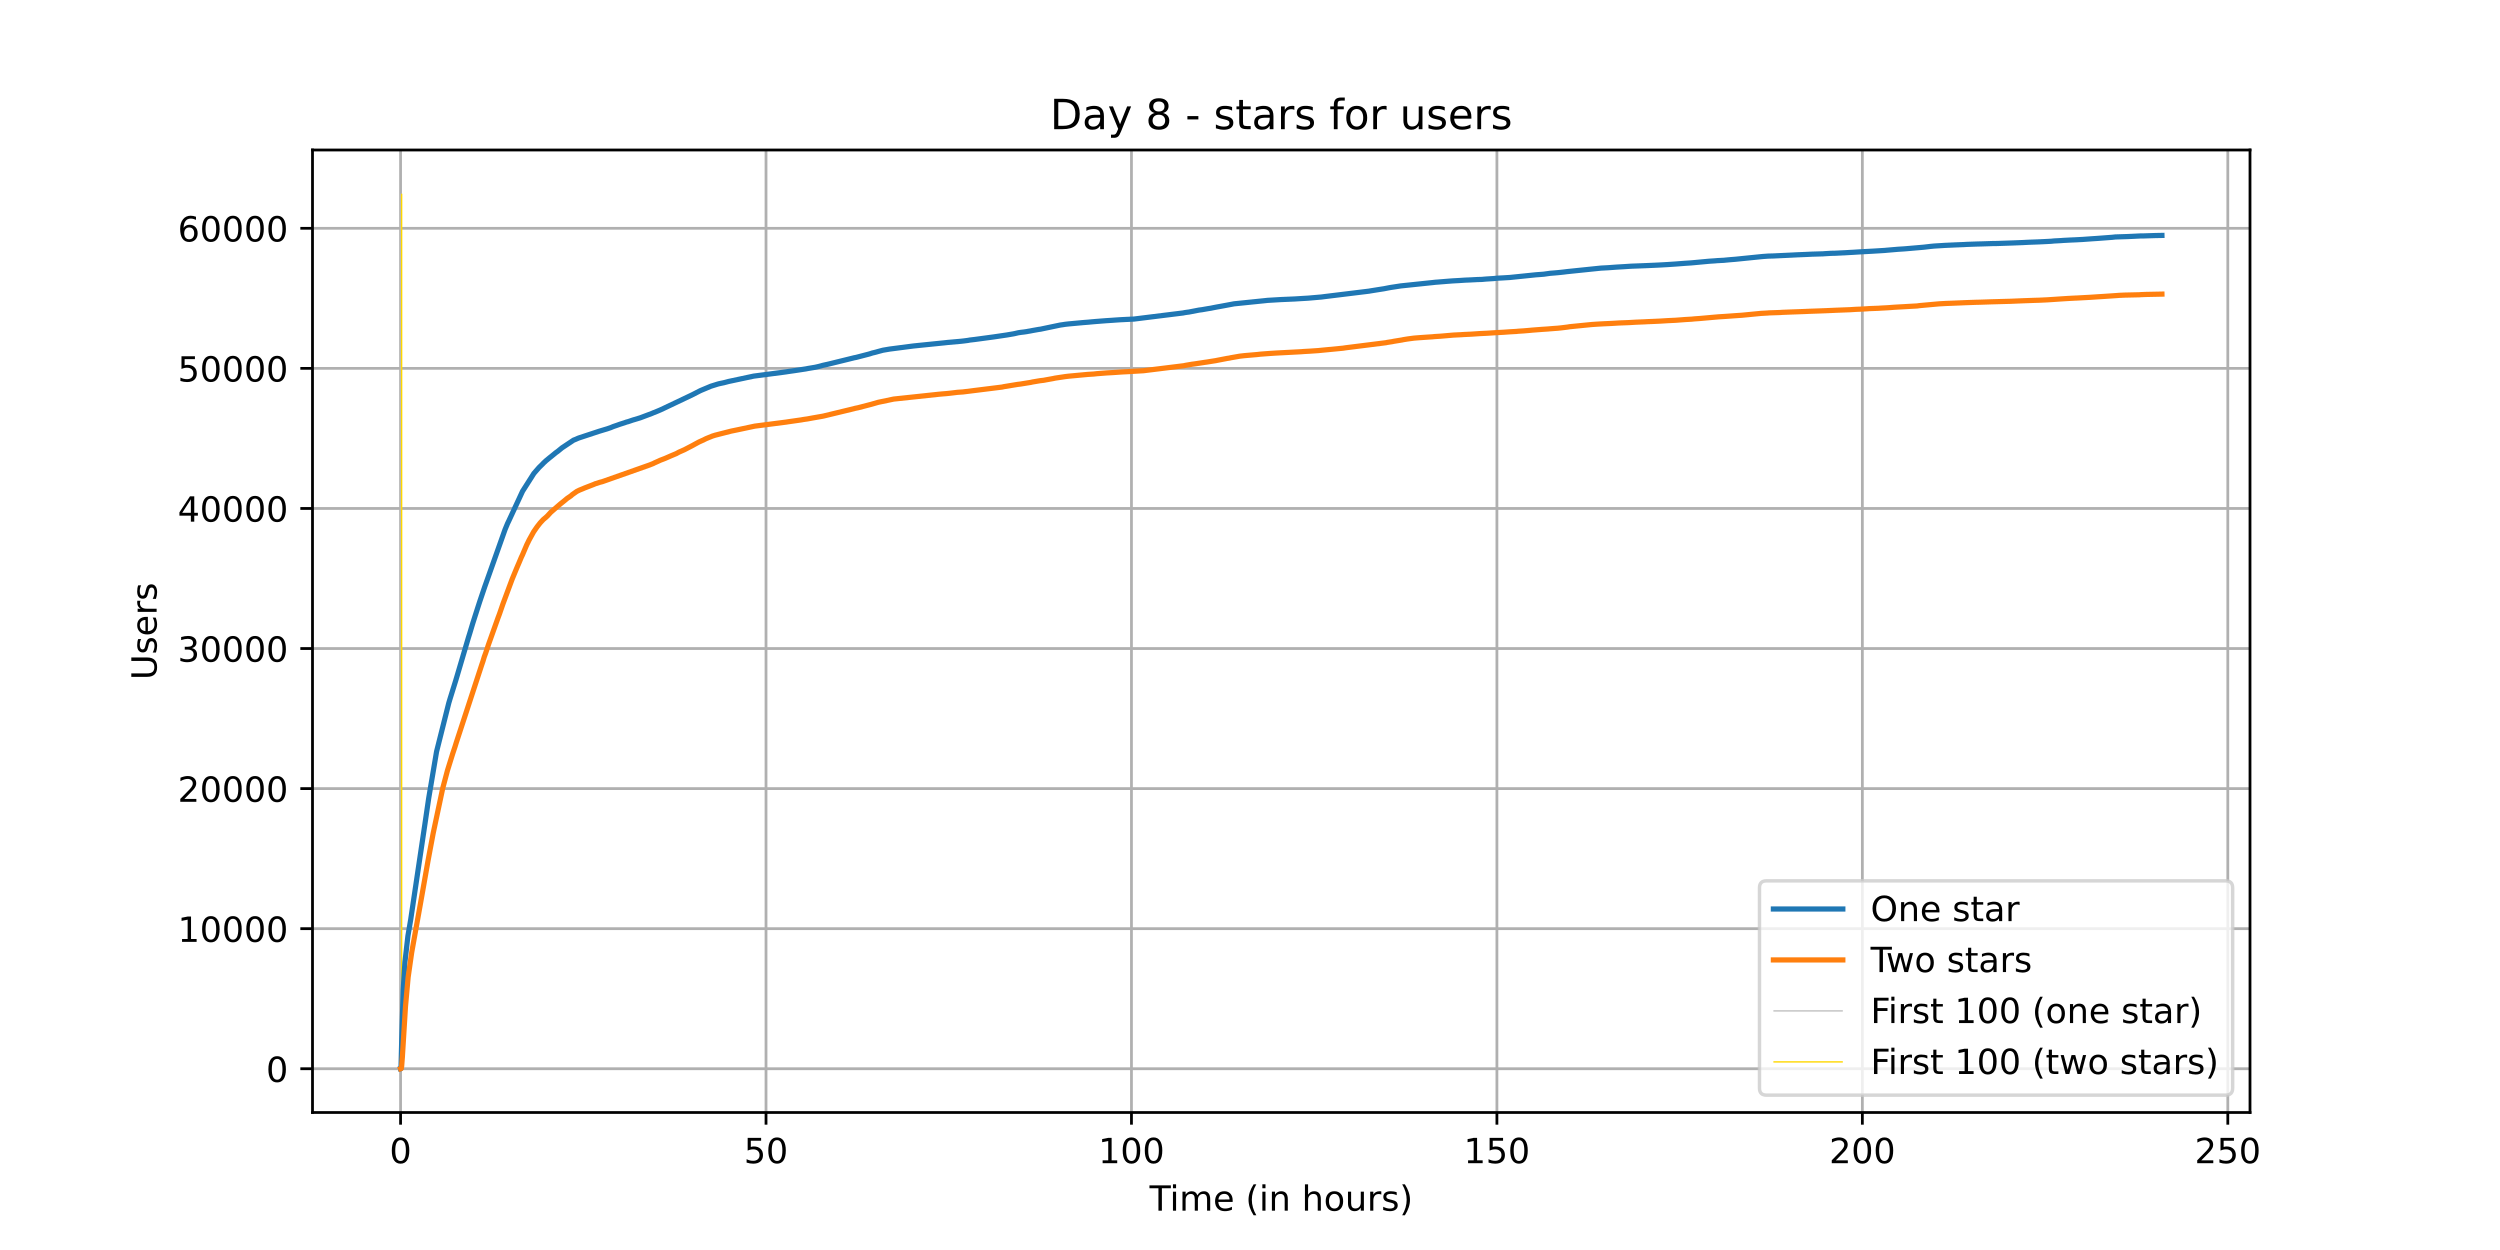 <?xml version="1.0" encoding="utf-8" standalone="no"?>
<!DOCTYPE svg PUBLIC "-//W3C//DTD SVG 1.1//EN"
  "http://www.w3.org/Graphics/SVG/1.1/DTD/svg11.dtd">
<!-- Created with matplotlib (https://matplotlib.org/) -->
<svg height="360pt" version="1.1" viewBox="0 0 720 360" width="720pt" xmlns="http://www.w3.org/2000/svg" xmlns:xlink="http://www.w3.org/1999/xlink">
 <defs>
  <style type="text/css">*{stroke-linecap:butt;stroke-linejoin:round;}</style>
 </defs>
 <g id="figure_1">
  <g id="patch_1">
   <path d="M 0 360 
L 720 360 
L 720 0 
L 0 0 
z
" style="fill:#ffffff;"/>
  </g>
  <g id="axes_1">
   <g id="patch_2">
    <path d="M 90 320.4 
L 648 320.4 
L 648 43.2 
L 90 43.2 
z
" style="fill:#ffffff;"/>
   </g>
   <g id="matplotlib.axis_1">
    <g id="xtick_1">
     <g id="line2d_1">
      <path clip-path="url(#p37bd692a0b)" d="M 115.364 320.4 
L 115.364 43.2 
" style="fill:none;stroke:#b0b0b0;stroke-linecap:square;stroke-width:0.8;"/>
     </g>
     <g id="line2d_2">
      <defs>
       <path d="M 0 0 
L 0 3.5 
" id="m5c55e5936c" style="stroke:#000000;stroke-width:0.8;"/>
      </defs>
      <g>
       <use style="stroke:#000000;stroke-width:0.8;" x="115.364" xlink:href="#m5c55e5936c" y="320.4"/>
      </g>
     </g>
     <g id="text_1">
      <!-- 0 -->
      <g transform="translate(112.182 334.998)scale(0.1 -0.1)">
       <defs>
        <path d="M 31.781 66.406 
Q 24.172 66.406 20.328 58.906 
Q 16.5 51.422 16.5 36.375 
Q 16.5 21.391 20.328 13.891 
Q 24.172 6.391 31.781 6.391 
Q 39.453 6.391 43.281 13.891 
Q 47.125 21.391 47.125 36.375 
Q 47.125 51.422 43.281 58.906 
Q 39.453 66.406 31.781 66.406 
z
M 31.781 74.219 
Q 44.047 74.219 50.516 64.516 
Q 56.984 54.828 56.984 36.375 
Q 56.984 17.969 50.516 8.266 
Q 44.047 -1.422 31.781 -1.422 
Q 19.531 -1.422 13.062 8.266 
Q 6.594 17.969 6.594 36.375 
Q 6.594 54.828 13.062 64.516 
Q 19.531 74.219 31.781 74.219 
z
" id="DejaVuSans-48"/>
       </defs>
       <use xlink:href="#DejaVuSans-48"/>
      </g>
     </g>
    </g>
    <g id="xtick_2">
     <g id="line2d_3">
      <path clip-path="url(#p37bd692a0b)" d="M 220.613 320.4 
L 220.613 43.2 
" style="fill:none;stroke:#b0b0b0;stroke-linecap:square;stroke-width:0.8;"/>
     </g>
     <g id="line2d_4">
      <g>
       <use style="stroke:#000000;stroke-width:0.8;" x="220.613" xlink:href="#m5c55e5936c" y="320.4"/>
      </g>
     </g>
     <g id="text_2">
      <!-- 50 -->
      <g transform="translate(214.25 334.998)scale(0.1 -0.1)">
       <defs>
        <path d="M 10.797 72.906 
L 49.516 72.906 
L 49.516 64.594 
L 19.828 64.594 
L 19.828 46.734 
Q 21.969 47.469 24.109 47.828 
Q 26.266 48.188 28.422 48.188 
Q 40.625 48.188 47.75 41.5 
Q 54.891 34.812 54.891 23.391 
Q 54.891 11.625 47.562 5.094 
Q 40.234 -1.422 26.906 -1.422 
Q 22.312 -1.422 17.547 -0.641 
Q 12.797 0.141 7.719 1.703 
L 7.719 11.625 
Q 12.109 9.234 16.797 8.062 
Q 21.484 6.891 26.703 6.891 
Q 35.156 6.891 40.078 11.328 
Q 45.016 15.766 45.016 23.391 
Q 45.016 31 40.078 35.438 
Q 35.156 39.891 26.703 39.891 
Q 22.75 39.891 18.812 39.016 
Q 14.891 38.141 10.797 36.281 
z
" id="DejaVuSans-53"/>
       </defs>
       <use xlink:href="#DejaVuSans-53"/>
       <use x="63.623" xlink:href="#DejaVuSans-48"/>
      </g>
     </g>
    </g>
    <g id="xtick_3">
     <g id="line2d_5">
      <path clip-path="url(#p37bd692a0b)" d="M 325.861 320.4 
L 325.861 43.2 
" style="fill:none;stroke:#b0b0b0;stroke-linecap:square;stroke-width:0.8;"/>
     </g>
     <g id="line2d_6">
      <g>
       <use style="stroke:#000000;stroke-width:0.8;" x="325.861" xlink:href="#m5c55e5936c" y="320.4"/>
      </g>
     </g>
     <g id="text_3">
      <!-- 100 -->
      <g transform="translate(316.318 334.998)scale(0.1 -0.1)">
       <defs>
        <path d="M 12.406 8.297 
L 28.516 8.297 
L 28.516 63.922 
L 10.984 60.406 
L 10.984 69.391 
L 28.422 72.906 
L 38.281 72.906 
L 38.281 8.297 
L 54.391 8.297 
L 54.391 0 
L 12.406 0 
z
" id="DejaVuSans-49"/>
       </defs>
       <use xlink:href="#DejaVuSans-49"/>
       <use x="63.623" xlink:href="#DejaVuSans-48"/>
       <use x="127.246" xlink:href="#DejaVuSans-48"/>
      </g>
     </g>
    </g>
    <g id="xtick_4">
     <g id="line2d_7">
      <path clip-path="url(#p37bd692a0b)" d="M 431.11 320.4 
L 431.11 43.2 
" style="fill:none;stroke:#b0b0b0;stroke-linecap:square;stroke-width:0.8;"/>
     </g>
     <g id="line2d_8">
      <g>
       <use style="stroke:#000000;stroke-width:0.8;" x="431.11" xlink:href="#m5c55e5936c" y="320.4"/>
      </g>
     </g>
     <g id="text_4">
      <!-- 150 -->
      <g transform="translate(421.567 334.998)scale(0.1 -0.1)">
       <use xlink:href="#DejaVuSans-49"/>
       <use x="63.623" xlink:href="#DejaVuSans-53"/>
       <use x="127.246" xlink:href="#DejaVuSans-48"/>
      </g>
     </g>
    </g>
    <g id="xtick_5">
     <g id="line2d_9">
      <path clip-path="url(#p37bd692a0b)" d="M 536.359 320.4 
L 536.359 43.2 
" style="fill:none;stroke:#b0b0b0;stroke-linecap:square;stroke-width:0.8;"/>
     </g>
     <g id="line2d_10">
      <g>
       <use style="stroke:#000000;stroke-width:0.8;" x="536.359" xlink:href="#m5c55e5936c" y="320.4"/>
      </g>
     </g>
     <g id="text_5">
      <!-- 200 -->
      <g transform="translate(526.815 334.998)scale(0.1 -0.1)">
       <defs>
        <path d="M 19.188 8.297 
L 53.609 8.297 
L 53.609 0 
L 7.328 0 
L 7.328 8.297 
Q 12.938 14.109 22.625 23.891 
Q 32.328 33.688 34.812 36.531 
Q 39.547 41.844 41.422 45.531 
Q 43.312 49.219 43.312 52.781 
Q 43.312 58.594 39.234 62.25 
Q 35.156 65.922 28.609 65.922 
Q 23.969 65.922 18.812 64.312 
Q 13.672 62.703 7.812 59.422 
L 7.812 69.391 
Q 13.766 71.781 18.938 73 
Q 24.125 74.219 28.422 74.219 
Q 39.75 74.219 46.484 68.547 
Q 53.219 62.891 53.219 53.422 
Q 53.219 48.922 51.531 44.891 
Q 49.859 40.875 45.406 35.406 
Q 44.188 33.984 37.641 27.219 
Q 31.109 20.453 19.188 8.297 
z
" id="DejaVuSans-50"/>
       </defs>
       <use xlink:href="#DejaVuSans-50"/>
       <use x="63.623" xlink:href="#DejaVuSans-48"/>
       <use x="127.246" xlink:href="#DejaVuSans-48"/>
      </g>
     </g>
    </g>
    <g id="xtick_6">
     <g id="line2d_11">
      <path clip-path="url(#p37bd692a0b)" d="M 641.608 320.4 
L 641.608 43.2 
" style="fill:none;stroke:#b0b0b0;stroke-linecap:square;stroke-width:0.8;"/>
     </g>
     <g id="line2d_12">
      <g>
       <use style="stroke:#000000;stroke-width:0.8;" x="641.608" xlink:href="#m5c55e5936c" y="320.4"/>
      </g>
     </g>
     <g id="text_6">
      <!-- 250 -->
      <g transform="translate(632.064 334.998)scale(0.1 -0.1)">
       <use xlink:href="#DejaVuSans-50"/>
       <use x="63.623" xlink:href="#DejaVuSans-53"/>
       <use x="127.246" xlink:href="#DejaVuSans-48"/>
      </g>
     </g>
    </g>
    <g id="text_7">
     <!-- Time (in hours) -->
     <g transform="translate(331.072 348.677)scale(0.1 -0.1)">
      <defs>
       <path d="M -0.297 72.906 
L 61.375 72.906 
L 61.375 64.594 
L 35.5 64.594 
L 35.5 0 
L 25.594 0 
L 25.594 64.594 
L -0.297 64.594 
z
" id="DejaVuSans-84"/>
       <path d="M 9.422 54.688 
L 18.406 54.688 
L 18.406 0 
L 9.422 0 
z
M 9.422 75.984 
L 18.406 75.984 
L 18.406 64.594 
L 9.422 64.594 
z
" id="DejaVuSans-105"/>
       <path d="M 52 44.188 
Q 55.375 50.25 60.062 53.125 
Q 64.75 56 71.094 56 
Q 79.641 56 84.281 50.016 
Q 88.922 44.047 88.922 33.016 
L 88.922 0 
L 79.891 0 
L 79.891 32.719 
Q 79.891 40.578 77.094 44.375 
Q 74.312 48.188 68.609 48.188 
Q 61.625 48.188 57.562 43.547 
Q 53.516 38.922 53.516 30.906 
L 53.516 0 
L 44.484 0 
L 44.484 32.719 
Q 44.484 40.625 41.703 44.406 
Q 38.922 48.188 33.109 48.188 
Q 26.219 48.188 22.156 43.531 
Q 18.109 38.875 18.109 30.906 
L 18.109 0 
L 9.078 0 
L 9.078 54.688 
L 18.109 54.688 
L 18.109 46.188 
Q 21.188 51.219 25.484 53.609 
Q 29.781 56 35.688 56 
Q 41.656 56 45.828 52.969 
Q 50 49.953 52 44.188 
z
" id="DejaVuSans-109"/>
       <path d="M 56.203 29.594 
L 56.203 25.203 
L 14.891 25.203 
Q 15.484 15.922 20.484 11.062 
Q 25.484 6.203 34.422 6.203 
Q 39.594 6.203 44.453 7.469 
Q 49.312 8.734 54.109 11.281 
L 54.109 2.781 
Q 49.266 0.734 44.188 -0.344 
Q 39.109 -1.422 33.891 -1.422 
Q 20.797 -1.422 13.156 6.188 
Q 5.516 13.812 5.516 26.812 
Q 5.516 40.234 12.766 48.109 
Q 20.016 56 32.328 56 
Q 43.359 56 49.781 48.891 
Q 56.203 41.797 56.203 29.594 
z
M 47.219 32.234 
Q 47.125 39.594 43.094 43.984 
Q 39.062 48.391 32.422 48.391 
Q 24.906 48.391 20.391 44.141 
Q 15.875 39.891 15.188 32.172 
z
" id="DejaVuSans-101"/>
       <path id="DejaVuSans-32"/>
       <path d="M 31 75.875 
Q 24.469 64.656 21.281 53.656 
Q 18.109 42.672 18.109 31.391 
Q 18.109 20.125 21.312 9.062 
Q 24.516 -2 31 -13.188 
L 23.188 -13.188 
Q 15.875 -1.703 12.234 9.375 
Q 8.594 20.453 8.594 31.391 
Q 8.594 42.281 12.203 53.312 
Q 15.828 64.359 23.188 75.875 
z
" id="DejaVuSans-40"/>
       <path d="M 54.891 33.016 
L 54.891 0 
L 45.906 0 
L 45.906 32.719 
Q 45.906 40.484 42.875 44.328 
Q 39.844 48.188 33.797 48.188 
Q 26.516 48.188 22.312 43.547 
Q 18.109 38.922 18.109 30.906 
L 18.109 0 
L 9.078 0 
L 9.078 54.688 
L 18.109 54.688 
L 18.109 46.188 
Q 21.344 51.125 25.703 53.562 
Q 30.078 56 35.797 56 
Q 45.219 56 50.047 50.172 
Q 54.891 44.344 54.891 33.016 
z
" id="DejaVuSans-110"/>
       <path d="M 54.891 33.016 
L 54.891 0 
L 45.906 0 
L 45.906 32.719 
Q 45.906 40.484 42.875 44.328 
Q 39.844 48.188 33.797 48.188 
Q 26.516 48.188 22.312 43.547 
Q 18.109 38.922 18.109 30.906 
L 18.109 0 
L 9.078 0 
L 9.078 75.984 
L 18.109 75.984 
L 18.109 46.188 
Q 21.344 51.125 25.703 53.562 
Q 30.078 56 35.797 56 
Q 45.219 56 50.047 50.172 
Q 54.891 44.344 54.891 33.016 
z
" id="DejaVuSans-104"/>
       <path d="M 30.609 48.391 
Q 23.391 48.391 19.188 42.75 
Q 14.984 37.109 14.984 27.297 
Q 14.984 17.484 19.156 11.844 
Q 23.344 6.203 30.609 6.203 
Q 37.797 6.203 41.984 11.859 
Q 46.188 17.531 46.188 27.297 
Q 46.188 37.016 41.984 42.703 
Q 37.797 48.391 30.609 48.391 
z
M 30.609 56 
Q 42.328 56 49.016 48.375 
Q 55.719 40.766 55.719 27.297 
Q 55.719 13.875 49.016 6.219 
Q 42.328 -1.422 30.609 -1.422 
Q 18.844 -1.422 12.172 6.219 
Q 5.516 13.875 5.516 27.297 
Q 5.516 40.766 12.172 48.375 
Q 18.844 56 30.609 56 
z
" id="DejaVuSans-111"/>
       <path d="M 8.5 21.578 
L 8.5 54.688 
L 17.484 54.688 
L 17.484 21.922 
Q 17.484 14.156 20.5 10.266 
Q 23.531 6.391 29.594 6.391 
Q 36.859 6.391 41.078 11.031 
Q 45.312 15.672 45.312 23.688 
L 45.312 54.688 
L 54.297 54.688 
L 54.297 0 
L 45.312 0 
L 45.312 8.406 
Q 42.047 3.422 37.719 1 
Q 33.406 -1.422 27.688 -1.422 
Q 18.266 -1.422 13.375 4.438 
Q 8.5 10.297 8.5 21.578 
z
M 31.109 56 
z
" id="DejaVuSans-117"/>
       <path d="M 41.109 46.297 
Q 39.594 47.172 37.812 47.578 
Q 36.031 48 33.891 48 
Q 26.266 48 22.188 43.047 
Q 18.109 38.094 18.109 28.812 
L 18.109 0 
L 9.078 0 
L 9.078 54.688 
L 18.109 54.688 
L 18.109 46.188 
Q 20.953 51.172 25.484 53.578 
Q 30.031 56 36.531 56 
Q 37.453 56 38.578 55.875 
Q 39.703 55.766 41.062 55.516 
z
" id="DejaVuSans-114"/>
       <path d="M 44.281 53.078 
L 44.281 44.578 
Q 40.484 46.531 36.375 47.5 
Q 32.281 48.484 27.875 48.484 
Q 21.188 48.484 17.844 46.438 
Q 14.5 44.391 14.5 40.281 
Q 14.5 37.156 16.891 35.375 
Q 19.281 33.594 26.516 31.984 
L 29.594 31.297 
Q 39.156 29.25 43.188 25.516 
Q 47.219 21.781 47.219 15.094 
Q 47.219 7.469 41.188 3.016 
Q 35.156 -1.422 24.609 -1.422 
Q 20.219 -1.422 15.453 -0.562 
Q 10.688 0.297 5.422 2 
L 5.422 11.281 
Q 10.406 8.688 15.234 7.391 
Q 20.062 6.109 24.812 6.109 
Q 31.156 6.109 34.562 8.281 
Q 37.984 10.453 37.984 14.406 
Q 37.984 18.062 35.516 20.016 
Q 33.062 21.969 24.703 23.781 
L 21.578 24.516 
Q 13.234 26.266 9.516 29.906 
Q 5.812 33.547 5.812 39.891 
Q 5.812 47.609 11.281 51.797 
Q 16.75 56 26.812 56 
Q 31.781 56 36.172 55.266 
Q 40.578 54.547 44.281 53.078 
z
" id="DejaVuSans-115"/>
       <path d="M 8.016 75.875 
L 15.828 75.875 
Q 23.141 64.359 26.781 53.312 
Q 30.422 42.281 30.422 31.391 
Q 30.422 20.453 26.781 9.375 
Q 23.141 -1.703 15.828 -13.188 
L 8.016 -13.188 
Q 14.5 -2 17.703 9.062 
Q 20.906 20.125 20.906 31.391 
Q 20.906 42.672 17.703 53.656 
Q 14.5 64.656 8.016 75.875 
z
" id="DejaVuSans-41"/>
      </defs>
      <use xlink:href="#DejaVuSans-84"/>
      <use x="57.959" xlink:href="#DejaVuSans-105"/>
      <use x="85.742" xlink:href="#DejaVuSans-109"/>
      <use x="183.154" xlink:href="#DejaVuSans-101"/>
      <use x="244.678" xlink:href="#DejaVuSans-32"/>
      <use x="276.465" xlink:href="#DejaVuSans-40"/>
      <use x="315.479" xlink:href="#DejaVuSans-105"/>
      <use x="343.262" xlink:href="#DejaVuSans-110"/>
      <use x="406.641" xlink:href="#DejaVuSans-32"/>
      <use x="438.428" xlink:href="#DejaVuSans-104"/>
      <use x="501.807" xlink:href="#DejaVuSans-111"/>
      <use x="562.988" xlink:href="#DejaVuSans-117"/>
      <use x="626.367" xlink:href="#DejaVuSans-114"/>
      <use x="667.48" xlink:href="#DejaVuSans-115"/>
      <use x="719.58" xlink:href="#DejaVuSans-41"/>
     </g>
    </g>
   </g>
   <g id="matplotlib.axis_2">
    <g id="ytick_1">
     <g id="line2d_13">
      <path clip-path="url(#p37bd692a0b)" d="M 90 307.8 
L 648 307.8 
" style="fill:none;stroke:#b0b0b0;stroke-linecap:square;stroke-width:0.8;"/>
     </g>
     <g id="line2d_14">
      <defs>
       <path d="M 0 0 
L -3.5 0 
" id="mfe589ea1ff" style="stroke:#000000;stroke-width:0.8;"/>
      </defs>
      <g>
       <use style="stroke:#000000;stroke-width:0.8;" x="90" xlink:href="#mfe589ea1ff" y="307.8"/>
      </g>
     </g>
     <g id="text_8">
      <!-- 0 -->
      <g transform="translate(76.638 311.599)scale(0.1 -0.1)">
       <use xlink:href="#DejaVuSans-48"/>
      </g>
     </g>
    </g>
    <g id="ytick_2">
     <g id="line2d_15">
      <path clip-path="url(#p37bd692a0b)" d="M 90 267.458 
L 648 267.458 
" style="fill:none;stroke:#b0b0b0;stroke-linecap:square;stroke-width:0.8;"/>
     </g>
     <g id="line2d_16">
      <g>
       <use style="stroke:#000000;stroke-width:0.8;" x="90" xlink:href="#mfe589ea1ff" y="267.458"/>
      </g>
     </g>
     <g id="text_9">
      <!-- 10000 -->
      <g transform="translate(51.188 271.258)scale(0.1 -0.1)">
       <use xlink:href="#DejaVuSans-49"/>
       <use x="63.623" xlink:href="#DejaVuSans-48"/>
       <use x="127.246" xlink:href="#DejaVuSans-48"/>
       <use x="190.869" xlink:href="#DejaVuSans-48"/>
       <use x="254.492" xlink:href="#DejaVuSans-48"/>
      </g>
     </g>
    </g>
    <g id="ytick_3">
     <g id="line2d_17">
      <path clip-path="url(#p37bd692a0b)" d="M 90 227.117 
L 648 227.117 
" style="fill:none;stroke:#b0b0b0;stroke-linecap:square;stroke-width:0.8;"/>
     </g>
     <g id="line2d_18">
      <g>
       <use style="stroke:#000000;stroke-width:0.8;" x="90" xlink:href="#mfe589ea1ff" y="227.117"/>
      </g>
     </g>
     <g id="text_10">
      <!-- 20000 -->
      <g transform="translate(51.188 230.916)scale(0.1 -0.1)">
       <use xlink:href="#DejaVuSans-50"/>
       <use x="63.623" xlink:href="#DejaVuSans-48"/>
       <use x="127.246" xlink:href="#DejaVuSans-48"/>
       <use x="190.869" xlink:href="#DejaVuSans-48"/>
       <use x="254.492" xlink:href="#DejaVuSans-48"/>
      </g>
     </g>
    </g>
    <g id="ytick_4">
     <g id="line2d_19">
      <path clip-path="url(#p37bd692a0b)" d="M 90 186.775 
L 648 186.775 
" style="fill:none;stroke:#b0b0b0;stroke-linecap:square;stroke-width:0.8;"/>
     </g>
     <g id="line2d_20">
      <g>
       <use style="stroke:#000000;stroke-width:0.8;" x="90" xlink:href="#mfe589ea1ff" y="186.775"/>
      </g>
     </g>
     <g id="text_11">
      <!-- 30000 -->
      <g transform="translate(51.188 190.575)scale(0.1 -0.1)">
       <defs>
        <path d="M 40.578 39.312 
Q 47.656 37.797 51.625 33 
Q 55.609 28.219 55.609 21.188 
Q 55.609 10.406 48.188 4.484 
Q 40.766 -1.422 27.094 -1.422 
Q 22.516 -1.422 17.656 -0.516 
Q 12.797 0.391 7.625 2.203 
L 7.625 11.719 
Q 11.719 9.328 16.594 8.109 
Q 21.484 6.891 26.812 6.891 
Q 36.078 6.891 40.938 10.547 
Q 45.797 14.203 45.797 21.188 
Q 45.797 27.641 41.281 31.266 
Q 36.766 34.906 28.719 34.906 
L 20.219 34.906 
L 20.219 43.016 
L 29.109 43.016 
Q 36.375 43.016 40.234 45.922 
Q 44.094 48.828 44.094 54.297 
Q 44.094 59.906 40.109 62.906 
Q 36.141 65.922 28.719 65.922 
Q 24.656 65.922 20.016 65.031 
Q 15.375 64.156 9.812 62.312 
L 9.812 71.094 
Q 15.438 72.656 20.344 73.438 
Q 25.25 74.219 29.594 74.219 
Q 40.828 74.219 47.359 69.109 
Q 53.906 64.016 53.906 55.328 
Q 53.906 49.266 50.438 45.094 
Q 46.969 40.922 40.578 39.312 
z
" id="DejaVuSans-51"/>
       </defs>
       <use xlink:href="#DejaVuSans-51"/>
       <use x="63.623" xlink:href="#DejaVuSans-48"/>
       <use x="127.246" xlink:href="#DejaVuSans-48"/>
       <use x="190.869" xlink:href="#DejaVuSans-48"/>
       <use x="254.492" xlink:href="#DejaVuSans-48"/>
      </g>
     </g>
    </g>
    <g id="ytick_5">
     <g id="line2d_21">
      <path clip-path="url(#p37bd692a0b)" d="M 90 146.434 
L 648 146.434 
" style="fill:none;stroke:#b0b0b0;stroke-linecap:square;stroke-width:0.8;"/>
     </g>
     <g id="line2d_22">
      <g>
       <use style="stroke:#000000;stroke-width:0.8;" x="90" xlink:href="#mfe589ea1ff" y="146.434"/>
      </g>
     </g>
     <g id="text_12">
      <!-- 40000 -->
      <g transform="translate(51.188 150.233)scale(0.1 -0.1)">
       <defs>
        <path d="M 37.797 64.312 
L 12.891 25.391 
L 37.797 25.391 
z
M 35.203 72.906 
L 47.609 72.906 
L 47.609 25.391 
L 58.016 25.391 
L 58.016 17.188 
L 47.609 17.188 
L 47.609 0 
L 37.797 0 
L 37.797 17.188 
L 4.891 17.188 
L 4.891 26.703 
z
" id="DejaVuSans-52"/>
       </defs>
       <use xlink:href="#DejaVuSans-52"/>
       <use x="63.623" xlink:href="#DejaVuSans-48"/>
       <use x="127.246" xlink:href="#DejaVuSans-48"/>
       <use x="190.869" xlink:href="#DejaVuSans-48"/>
       <use x="254.492" xlink:href="#DejaVuSans-48"/>
      </g>
     </g>
    </g>
    <g id="ytick_6">
     <g id="line2d_23">
      <path clip-path="url(#p37bd692a0b)" d="M 90 106.092 
L 648 106.092 
" style="fill:none;stroke:#b0b0b0;stroke-linecap:square;stroke-width:0.8;"/>
     </g>
     <g id="line2d_24">
      <g>
       <use style="stroke:#000000;stroke-width:0.8;" x="90" xlink:href="#mfe589ea1ff" y="106.092"/>
      </g>
     </g>
     <g id="text_13">
      <!-- 50000 -->
      <g transform="translate(51.188 109.891)scale(0.1 -0.1)">
       <use xlink:href="#DejaVuSans-53"/>
       <use x="63.623" xlink:href="#DejaVuSans-48"/>
       <use x="127.246" xlink:href="#DejaVuSans-48"/>
       <use x="190.869" xlink:href="#DejaVuSans-48"/>
       <use x="254.492" xlink:href="#DejaVuSans-48"/>
      </g>
     </g>
    </g>
    <g id="ytick_7">
     <g id="line2d_25">
      <path clip-path="url(#p37bd692a0b)" d="M 90 65.751 
L 648 65.751 
" style="fill:none;stroke:#b0b0b0;stroke-linecap:square;stroke-width:0.8;"/>
     </g>
     <g id="line2d_26">
      <g>
       <use style="stroke:#000000;stroke-width:0.8;" x="90" xlink:href="#mfe589ea1ff" y="65.751"/>
      </g>
     </g>
     <g id="text_14">
      <!-- 60000 -->
      <g transform="translate(51.188 69.55)scale(0.1 -0.1)">
       <defs>
        <path d="M 33.016 40.375 
Q 26.375 40.375 22.484 35.828 
Q 18.609 31.297 18.609 23.391 
Q 18.609 15.531 22.484 10.953 
Q 26.375 6.391 33.016 6.391 
Q 39.656 6.391 43.531 10.953 
Q 47.406 15.531 47.406 23.391 
Q 47.406 31.297 43.531 35.828 
Q 39.656 40.375 33.016 40.375 
z
M 52.594 71.297 
L 52.594 62.312 
Q 48.875 64.062 45.094 64.984 
Q 41.312 65.922 37.594 65.922 
Q 27.828 65.922 22.672 59.328 
Q 17.531 52.734 16.797 39.406 
Q 19.672 43.656 24.016 45.922 
Q 28.375 48.188 33.594 48.188 
Q 44.578 48.188 50.953 41.516 
Q 57.328 34.859 57.328 23.391 
Q 57.328 12.156 50.688 5.359 
Q 44.047 -1.422 33.016 -1.422 
Q 20.359 -1.422 13.672 8.266 
Q 6.984 17.969 6.984 36.375 
Q 6.984 53.656 15.188 63.938 
Q 23.391 74.219 37.203 74.219 
Q 40.922 74.219 44.703 73.484 
Q 48.484 72.75 52.594 71.297 
z
" id="DejaVuSans-54"/>
       </defs>
       <use xlink:href="#DejaVuSans-54"/>
       <use x="63.623" xlink:href="#DejaVuSans-48"/>
       <use x="127.246" xlink:href="#DejaVuSans-48"/>
       <use x="190.869" xlink:href="#DejaVuSans-48"/>
       <use x="254.492" xlink:href="#DejaVuSans-48"/>
      </g>
     </g>
    </g>
    <g id="text_15">
     <!-- Users -->
     <g transform="translate(45.108 195.801)rotate(-90)scale(0.1 -0.1)">
      <defs>
       <path d="M 8.688 72.906 
L 18.609 72.906 
L 18.609 28.609 
Q 18.609 16.891 22.844 11.734 
Q 27.094 6.594 36.625 6.594 
Q 46.094 6.594 50.344 11.734 
Q 54.594 16.891 54.594 28.609 
L 54.594 72.906 
L 64.5 72.906 
L 64.5 27.391 
Q 64.5 13.141 57.438 5.859 
Q 50.391 -1.422 36.625 -1.422 
Q 22.797 -1.422 15.734 5.859 
Q 8.688 13.141 8.688 27.391 
z
" id="DejaVuSans-85"/>
      </defs>
      <use xlink:href="#DejaVuSans-85"/>
      <use x="73.193" xlink:href="#DejaVuSans-115"/>
      <use x="125.293" xlink:href="#DejaVuSans-101"/>
      <use x="186.816" xlink:href="#DejaVuSans-114"/>
      <use x="227.93" xlink:href="#DejaVuSans-115"/>
     </g>
    </g>
   </g>
   <g id="LineCollection_1">
    <path clip-path="url(#p37bd692a0b)" d="M 115.497 307.8 
L 115.497 55.8 
" style="fill:none;stroke:#c0c0c0;stroke-width:0.4;"/>
   </g>
   <g id="LineCollection_2">
    <path clip-path="url(#p37bd692a0b)" d="M 115.671 307.8 
L 115.671 55.8 
" style="fill:none;stroke:#ffd700;stroke-width:0.4;"/>
   </g>
   <g id="line2d_27">
    <path clip-path="url(#p37bd692a0b)" d="M 115.364 307.8 
L 115.427 307.792 
L 115.497 307.183 
L 115.705 299.07 
L 116.123 285.16 
L 116.609 277.185 
L 117.478 269.576 
L 118.278 264.864 
L 122.388 237.247 
L 123.469 229.864 
L 125.733 216.447 
L 129.245 202.488 
L 129.593 201.314 
L 131.228 196.058 
L 131.575 194.9 
L 134.914 183.592 
L 135.261 182.487 
L 136.165 179.478 
L 137.627 174.907 
L 138.217 173.091 
L 139.609 168.977 
L 145.451 152.513 
L 146.182 150.75 
L 146.53 150.032 
L 150.494 141.48 
L 153.763 136.34 
L 155.258 134.626 
L 156.198 133.71 
L 156.545 133.343 
L 157.241 132.689 
L 157.589 132.411 
L 158.319 131.802 
L 158.667 131.532 
L 159.85 130.567 
L 159.989 130.442 
L 160.65 129.97 
L 161.623 129.172 
L 161.867 128.974 
L 165.205 126.751 
L 165.622 126.598 
L 166.492 126.215 
L 166.944 126.053 
L 172.507 124.218 
L 174.105 123.734 
L 174.836 123.516 
L 175.844 123.173 
L 176.644 122.838 
L 177.582 122.519 
L 178.347 122.245 
L 178.695 122.128 
L 179.877 121.753 
L 180.433 121.551 
L 180.816 121.458 
L 181.303 121.297 
L 182.276 120.966 
L 182.693 120.845 
L 184.362 120.341 
L 187.774 119.058 
L 188.261 118.844 
L 188.574 118.739 
L 190.138 118.078 
L 191.181 117.594 
L 191.633 117.38 
L 199.458 113.66 
L 201.51 112.603 
L 201.788 112.47 
L 204.745 111.228 
L 206.067 110.816 
L 206.379 110.715 
L 206.935 110.55 
L 207.353 110.457 
L 208.466 110.223 
L 209.823 109.864 
L 210.344 109.755 
L 217.055 108.323 
L 225.209 107.258 
L 226.363 107.101 
L 227.023 106.996 
L 228.241 106.822 
L 229.006 106.713 
L 232.031 106.254 
L 232.761 106.112 
L 234.778 105.774 
L 235.756 105.552 
L 236.486 105.362 
L 236.939 105.229 
L 237.878 105.019 
L 238.226 104.947 
L 238.678 104.842 
L 245.634 103.131 
L 245.982 103.042 
L 246.539 102.937 
L 250.157 101.998 
L 250.47 101.913 
L 251.272 101.651 
L 251.724 101.55 
L 252.28 101.409 
L 252.906 101.231 
L 254.299 100.86 
L 256.212 100.533 
L 263.17 99.629 
L 263.483 99.601 
L 264.527 99.492 
L 271.968 98.734 
L 272.942 98.625 
L 276.766 98.286 
L 277.705 98.177 
L 278.748 98.04 
L 279.305 97.935 
L 279.757 97.883 
L 280.695 97.774 
L 286.128 97.04 
L 286.684 96.959 
L 289.952 96.475 
L 291.864 96.148 
L 292.351 96.047 
L 293.289 95.829 
L 294.02 95.72 
L 295.028 95.599 
L 295.758 95.49 
L 296.036 95.43 
L 296.662 95.329 
L 297.392 95.184 
L 299.166 94.869 
L 299.687 94.801 
L 300.174 94.696 
L 305.357 93.611 
L 306.087 93.51 
L 306.713 93.409 
L 307.652 93.3 
L 312.035 92.896 
L 313.426 92.788 
L 314.261 92.707 
L 315.512 92.598 
L 318.537 92.36 
L 320.24 92.251 
L 320.935 92.199 
L 322.534 92.09 
L 324.273 92.001 
L 326.568 91.892 
L 340.757 90.129 
L 341.174 90.04 
L 341.869 89.935 
L 342.391 89.871 
L 345.311 89.306 
L 346.146 89.197 
L 348.023 88.87 
L 348.683 88.77 
L 349.448 88.612 
L 349.97 88.511 
L 350.631 88.386 
L 351.256 88.277 
L 352.855 87.979 
L 355.428 87.499 
L 364.085 86.611 
L 365.093 86.502 
L 367.04 86.389 
L 368.817 86.28 
L 370.312 86.216 
L 372.815 86.107 
L 374.901 85.978 
L 376.743 85.869 
L 380.568 85.538 
L 381.402 85.429 
L 394.337 83.844 
L 394.581 83.795 
L 397.014 83.404 
L 398.545 83.166 
L 399.935 82.896 
L 400.631 82.771 
L 401.326 82.666 
L 402.716 82.452 
L 403.412 82.343 
L 412.556 81.383 
L 413.495 81.278 
L 413.878 81.254 
L 417.006 81 
L 418.466 80.891 
L 420.309 80.79 
L 421.944 80.681 
L 423.439 80.617 
L 425.524 80.508 
L 426.741 80.475 
L 427.958 80.366 
L 430.115 80.229 
L 431.227 80.12 
L 433.001 80.023 
L 434.809 79.915 
L 442.392 79.136 
L 443.888 79.027 
L 444.618 78.967 
L 445.348 78.862 
L 446.46 78.708 
L 447.782 78.603 
L 448.547 78.535 
L 449.625 78.426 
L 450.494 78.329 
L 451.364 78.22 
L 461.067 77.216 
L 463.084 77.107 
L 465.692 76.917 
L 467.605 76.808 
L 469.796 76.663 
L 472.716 76.554 
L 474.18 76.494 
L 476.688 76.385 
L 478.323 76.304 
L 480.2 76.199 
L 480.896 76.151 
L 482.53 76.042 
L 485.311 75.828 
L 486.945 75.723 
L 487.362 75.687 
L 492.265 75.231 
L 493.864 75.126 
L 494.594 75.061 
L 496.541 74.961 
L 496.854 74.924 
L 497.967 74.819 
L 498.384 74.783 
L 499.741 74.674 
L 507.602 73.879 
L 508.993 73.775 
L 509.375 73.754 
L 510.627 73.722 
L 512.923 73.613 
L 513.514 73.585 
L 515.844 73.476 
L 517.582 73.387 
L 520.19 73.278 
L 521.789 73.202 
L 525.092 73.101 
L 525.509 73.065 
L 527.352 72.956 
L 528.534 72.931 
L 530.62 72.827 
L 531.211 72.802 
L 533.054 72.693 
L 533.679 72.661 
L 535.418 72.552 
L 537.226 72.451 
L 539.244 72.342 
L 541.261 72.221 
L 542.826 72.121 
L 543.278 72.076 
L 546.686 71.786 
L 548.424 71.677 
L 548.842 71.641 
L 550.129 71.532 
L 553.921 71.205 
L 554.895 71.096 
L 555.903 70.975 
L 556.947 70.87 
L 557.608 70.826 
L 559.416 70.717 
L 560.077 70.672 
L 562.511 70.563 
L 563.102 70.535 
L 565.711 70.43 
L 566.371 70.386 
L 569.5 70.277 
L 570.752 70.245 
L 574.09 70.136 
L 575.1 70.128 
L 578.301 70.019 
L 579.692 69.97 
L 582.473 69.861 
L 584.177 69.773 
L 587.063 69.664 
L 588.592 69.595 
L 590.714 69.486 
L 591.583 69.398 
L 593.53 69.293 
L 594.226 69.24 
L 596.277 69.131 
L 597.771 69.067 
L 599.823 68.958 
L 602.398 68.772 
L 604.067 68.663 
L 606.851 68.454 
L 608.312 68.345 
L 609.217 68.244 
L 612.624 68.135 
L 614.188 68.066 
L 616.344 67.957 
L 617.387 67.945 
L 620.759 67.836 
L 621.906 67.816 
L 622.636 67.8 
L 622.636 67.8 
" style="fill:none;stroke:#1f77b4;stroke-linecap:square;stroke-width:1.5;"/>
   </g>
   <g id="line2d_28">
    <path clip-path="url(#p37bd692a0b)" d="M 115.364 307.8 
L 115.566 307.723 
L 115.671 307.13 
L 115.879 304.46 
L 116.783 289.832 
L 117.548 281.413 
L 118.556 274.377 
L 120.992 260.794 
L 121.725 256.651 
L 123.26 247.965 
L 123.748 245.323 
L 124.237 242.729 
L 124.759 239.954 
L 127.507 227.012 
L 128.863 221.917 
L 130.358 217.108 
L 131.054 215.014 
L 131.401 213.889 
L 138.739 191.459 
L 139.087 190.446 
L 139.47 189.168 
L 139.852 188.131 
L 140.374 186.582 
L 140.687 185.622 
L 143.434 177.924 
L 143.852 176.815 
L 144.86 173.89 
L 147.504 166.782 
L 148.616 164.091 
L 149.138 162.857 
L 149.451 162.139 
L 150.146 160.481 
L 150.459 159.827 
L 151.711 156.886 
L 152.024 156.261 
L 152.372 155.543 
L 153.694 153.151 
L 154.667 151.743 
L 155.537 150.629 
L 156.441 149.649 
L 156.754 149.387 
L 156.928 149.233 
L 157.171 149.04 
L 157.694 148.552 
L 158.598 147.559 
L 161.171 145.324 
L 161.484 145.062 
L 162.562 144.195 
L 163.362 143.525 
L 164.406 142.819 
L 164.788 142.468 
L 166.109 141.536 
L 166.874 141.157 
L 167.534 140.891 
L 167.847 140.762 
L 168.369 140.536 
L 171.081 139.487 
L 171.429 139.322 
L 171.812 139.221 
L 172.715 138.914 
L 173.48 138.716 
L 187.113 133.904 
L 187.809 133.625 
L 188.087 133.52 
L 188.469 133.319 
L 189.582 132.823 
L 190.138 132.56 
L 190.903 132.27 
L 191.563 132.012 
L 192.85 131.451 
L 193.163 131.31 
L 194.763 130.64 
L 195.563 130.204 
L 196.781 129.668 
L 197.128 129.515 
L 197.51 129.313 
L 199.528 128.264 
L 199.945 128.03 
L 201.302 127.292 
L 201.788 127.074 
L 202.241 126.864 
L 202.519 126.755 
L 202.693 126.658 
L 203.353 126.328 
L 205.162 125.589 
L 205.962 125.339 
L 210.205 124.254 
L 210.588 124.157 
L 211.805 123.907 
L 212.257 123.814 
L 217.368 122.729 
L 226.467 121.555 
L 226.85 121.491 
L 230.814 120.922 
L 231.232 120.841 
L 231.892 120.74 
L 232.414 120.672 
L 234.117 120.361 
L 236.174 120.002 
L 236.731 119.905 
L 237.148 119.824 
L 245.913 117.707 
L 246.33 117.59 
L 247.095 117.436 
L 250.889 116.452 
L 252.906 115.871 
L 257.396 114.931 
L 270.508 113.531 
L 271.725 113.422 
L 272.42 113.37 
L 273.463 113.265 
L 274.402 113.152 
L 275.237 113.051 
L 275.723 112.991 
L 277.288 112.882 
L 288.665 111.466 
L 289.048 111.369 
L 291.377 110.986 
L 293.081 110.707 
L 293.915 110.606 
L 294.541 110.502 
L 296.871 110.126 
L 297.358 110.013 
L 299.27 109.687 
L 299.618 109.634 
L 300.557 109.525 
L 301.288 109.388 
L 303.339 109.017 
L 303.826 108.908 
L 306.783 108.46 
L 307.756 108.343 
L 313.252 107.831 
L 314.99 107.722 
L 315.929 107.617 
L 318.71 107.403 
L 320.622 107.294 
L 321.318 107.246 
L 322.847 107.141 
L 323.265 107.113 
L 325.316 107.008 
L 325.733 106.972 
L 327.51 106.875 
L 329.318 106.766 
L 340.965 105.326 
L 341.452 105.217 
L 343.26 104.906 
L 344.095 104.797 
L 347.015 104.349 
L 347.536 104.277 
L 350.143 103.861 
L 350.595 103.769 
L 353.447 103.22 
L 354.142 103.115 
L 354.42 103.042 
L 355.046 102.933 
L 357.062 102.578 
L 358.001 102.47 
L 358.488 102.417 
L 362.069 102.106 
L 363.007 101.998 
L 365.684 101.796 
L 367.318 101.691 
L 367.944 101.655 
L 372.676 101.405 
L 374.727 101.296 
L 375.423 101.239 
L 377.335 101.13 
L 379.663 100.969 
L 380.777 100.86 
L 386.792 100.279 
L 387.487 100.17 
L 399.136 98.702 
L 399.588 98.605 
L 400.944 98.395 
L 401.465 98.286 
L 403.795 97.907 
L 404.108 97.834 
L 404.733 97.729 
L 405.359 97.629 
L 406.124 97.524 
L 407.237 97.378 
L 408.558 97.27 
L 410.992 97.1 
L 412.591 96.995 
L 413.078 96.939 
L 414.816 96.83 
L 418.606 96.503 
L 420.796 96.394 
L 421.457 96.346 
L 423.786 96.237 
L 426.15 96.075 
L 428.41 95.966 
L 430.671 95.817 
L 432.583 95.712 
L 433.209 95.676 
L 434.6 95.575 
L 434.982 95.551 
L 436.76 95.45 
L 437.212 95.398 
L 438.776 95.297 
L 439.193 95.26 
L 440.48 95.152 
L 441.279 95.075 
L 444.131 94.857 
L 445.731 94.752 
L 446.46 94.688 
L 447.886 94.579 
L 448.547 94.534 
L 449.625 94.425 
L 450.633 94.3 
L 451.468 94.195 
L 452.095 94.091 
L 458.424 93.461 
L 460.024 93.352 
L 461.867 93.251 
L 464.197 93.143 
L 466.249 93.018 
L 469.1 92.909 
L 471.082 92.792 
L 473.692 92.683 
L 474.354 92.642 
L 475.816 92.586 
L 478.184 92.477 
L 480.235 92.348 
L 482.564 92.239 
L 485.381 92.025 
L 487.189 91.92 
L 488.023 91.836 
L 489.553 91.727 
L 493.725 91.355 
L 494.976 91.247 
L 497.132 91.109 
L 498.593 91.004 
L 499.323 90.948 
L 500.923 90.839 
L 501.584 90.799 
L 507.184 90.254 
L 509.028 90.153 
L 509.48 90.109 
L 512.645 90.004 
L 513.306 89.956 
L 515.948 89.851 
L 516.505 89.831 
L 519.494 89.722 
L 521.059 89.653 
L 524.153 89.544 
L 525.544 89.492 
L 527.977 89.387 
L 528.568 89.359 
L 531.385 89.25 
L 532.81 89.193 
L 534.548 89.084 
L 536.009 89.028 
L 537.748 88.927 
L 538.201 88.887 
L 541.087 88.778 
L 541.504 88.745 
L 543.486 88.64 
L 544.146 88.596 
L 545.572 88.487 
L 546.233 88.447 
L 548.215 88.338 
L 550.164 88.225 
L 552.147 88.116 
L 552.739 88.027 
L 553.921 87.918 
L 558.442 87.507 
L 560.39 87.398 
L 561.816 87.345 
L 564.459 87.237 
L 565.955 87.172 
L 569.048 87.063 
L 570.265 87.035 
L 573.395 86.926 
L 574.682 86.89 
L 578.475 86.785 
L 578.997 86.773 
L 581.569 86.664 
L 582.994 86.607 
L 586.02 86.498 
L 587.306 86.462 
L 589.601 86.353 
L 591.757 86.212 
L 593.356 86.103 
L 595.546 85.962 
L 597.563 85.857 
L 598.154 85.833 
L 599.928 85.736 
L 601.946 85.627 
L 604.172 85.478 
L 605.911 85.369 
L 608.138 85.219 
L 609.704 85.111 
L 610.399 85.058 
L 611.928 84.99 
L 616.17 84.893 
L 616.483 84.86 
L 617.978 84.8 
L 622.636 84.703 
L 622.636 84.703 
" style="fill:none;stroke:#ff7f0e;stroke-linecap:square;stroke-width:1.5;"/>
   </g>
   <g id="patch_3">
    <path d="M 90 320.4 
L 90 43.2 
" style="fill:none;stroke:#000000;stroke-linecap:square;stroke-linejoin:miter;stroke-width:0.8;"/>
   </g>
   <g id="patch_4">
    <path d="M 648 320.4 
L 648 43.2 
" style="fill:none;stroke:#000000;stroke-linecap:square;stroke-linejoin:miter;stroke-width:0.8;"/>
   </g>
   <g id="patch_5">
    <path d="M 90 320.4 
L 648 320.4 
" style="fill:none;stroke:#000000;stroke-linecap:square;stroke-linejoin:miter;stroke-width:0.8;"/>
   </g>
   <g id="patch_6">
    <path d="M 90 43.2 
L 648 43.2 
" style="fill:none;stroke:#000000;stroke-linecap:square;stroke-linejoin:miter;stroke-width:0.8;"/>
   </g>
   <g id="text_16">
    <!-- Day 8 - stars for users -->
    <g transform="translate(302.426 37.2)scale(0.12 -0.12)">
     <defs>
      <path d="M 19.672 64.797 
L 19.672 8.109 
L 31.594 8.109 
Q 46.688 8.109 53.688 14.938 
Q 60.688 21.781 60.688 36.531 
Q 60.688 51.172 53.688 57.984 
Q 46.688 64.797 31.594 64.797 
z
M 9.812 72.906 
L 30.078 72.906 
Q 51.266 72.906 61.172 64.094 
Q 71.094 55.281 71.094 36.531 
Q 71.094 17.672 61.125 8.828 
Q 51.172 0 30.078 0 
L 9.812 0 
z
" id="DejaVuSans-68"/>
      <path d="M 34.281 27.484 
Q 23.391 27.484 19.188 25 
Q 14.984 22.516 14.984 16.5 
Q 14.984 11.719 18.141 8.906 
Q 21.297 6.109 26.703 6.109 
Q 34.188 6.109 38.703 11.406 
Q 43.219 16.703 43.219 25.484 
L 43.219 27.484 
z
M 52.203 31.203 
L 52.203 0 
L 43.219 0 
L 43.219 8.297 
Q 40.141 3.328 35.547 0.953 
Q 30.953 -1.422 24.312 -1.422 
Q 15.922 -1.422 10.953 3.297 
Q 6 8.016 6 15.922 
Q 6 25.141 12.172 29.828 
Q 18.359 34.516 30.609 34.516 
L 43.219 34.516 
L 43.219 35.406 
Q 43.219 41.609 39.141 45 
Q 35.062 48.391 27.688 48.391 
Q 23 48.391 18.547 47.266 
Q 14.109 46.141 10.016 43.891 
L 10.016 52.203 
Q 14.938 54.109 19.578 55.047 
Q 24.219 56 28.609 56 
Q 40.484 56 46.344 49.844 
Q 52.203 43.703 52.203 31.203 
z
" id="DejaVuSans-97"/>
      <path d="M 32.172 -5.078 
Q 28.375 -14.844 24.75 -17.812 
Q 21.141 -20.797 15.094 -20.797 
L 7.906 -20.797 
L 7.906 -13.281 
L 13.188 -13.281 
Q 16.891 -13.281 18.938 -11.516 
Q 21 -9.766 23.484 -3.219 
L 25.094 0.875 
L 2.984 54.688 
L 12.5 54.688 
L 29.594 11.922 
L 46.688 54.688 
L 56.203 54.688 
z
" id="DejaVuSans-121"/>
      <path d="M 31.781 34.625 
Q 24.75 34.625 20.719 30.859 
Q 16.703 27.094 16.703 20.516 
Q 16.703 13.922 20.719 10.156 
Q 24.75 6.391 31.781 6.391 
Q 38.812 6.391 42.859 10.172 
Q 46.922 13.969 46.922 20.516 
Q 46.922 27.094 42.891 30.859 
Q 38.875 34.625 31.781 34.625 
z
M 21.922 38.812 
Q 15.578 40.375 12.031 44.719 
Q 8.5 49.078 8.5 55.328 
Q 8.5 64.062 14.719 69.141 
Q 20.953 74.219 31.781 74.219 
Q 42.672 74.219 48.875 69.141 
Q 55.078 64.062 55.078 55.328 
Q 55.078 49.078 51.531 44.719 
Q 48 40.375 41.703 38.812 
Q 48.828 37.156 52.797 32.312 
Q 56.781 27.484 56.781 20.516 
Q 56.781 9.906 50.312 4.234 
Q 43.844 -1.422 31.781 -1.422 
Q 19.734 -1.422 13.25 4.234 
Q 6.781 9.906 6.781 20.516 
Q 6.781 27.484 10.781 32.312 
Q 14.797 37.156 21.922 38.812 
z
M 18.312 54.391 
Q 18.312 48.734 21.844 45.562 
Q 25.391 42.391 31.781 42.391 
Q 38.141 42.391 41.719 45.562 
Q 45.312 48.734 45.312 54.391 
Q 45.312 60.062 41.719 63.234 
Q 38.141 66.406 31.781 66.406 
Q 25.391 66.406 21.844 63.234 
Q 18.312 60.062 18.312 54.391 
z
" id="DejaVuSans-56"/>
      <path d="M 4.891 31.391 
L 31.203 31.391 
L 31.203 23.391 
L 4.891 23.391 
z
" id="DejaVuSans-45"/>
      <path d="M 18.312 70.219 
L 18.312 54.688 
L 36.812 54.688 
L 36.812 47.703 
L 18.312 47.703 
L 18.312 18.016 
Q 18.312 11.328 20.141 9.422 
Q 21.969 7.516 27.594 7.516 
L 36.812 7.516 
L 36.812 0 
L 27.594 0 
Q 17.188 0 13.234 3.875 
Q 9.281 7.766 9.281 18.016 
L 9.281 47.703 
L 2.688 47.703 
L 2.688 54.688 
L 9.281 54.688 
L 9.281 70.219 
z
" id="DejaVuSans-116"/>
      <path d="M 37.109 75.984 
L 37.109 68.5 
L 28.516 68.5 
Q 23.688 68.5 21.797 66.547 
Q 19.922 64.594 19.922 59.516 
L 19.922 54.688 
L 34.719 54.688 
L 34.719 47.703 
L 19.922 47.703 
L 19.922 0 
L 10.891 0 
L 10.891 47.703 
L 2.297 47.703 
L 2.297 54.688 
L 10.891 54.688 
L 10.891 58.5 
Q 10.891 67.625 15.141 71.797 
Q 19.391 75.984 28.609 75.984 
z
" id="DejaVuSans-102"/>
     </defs>
     <use xlink:href="#DejaVuSans-68"/>
     <use x="77.002" xlink:href="#DejaVuSans-97"/>
     <use x="138.281" xlink:href="#DejaVuSans-121"/>
     <use x="197.461" xlink:href="#DejaVuSans-32"/>
     <use x="229.248" xlink:href="#DejaVuSans-56"/>
     <use x="292.871" xlink:href="#DejaVuSans-32"/>
     <use x="324.658" xlink:href="#DejaVuSans-45"/>
     <use x="360.742" xlink:href="#DejaVuSans-32"/>
     <use x="392.529" xlink:href="#DejaVuSans-115"/>
     <use x="444.629" xlink:href="#DejaVuSans-116"/>
     <use x="483.838" xlink:href="#DejaVuSans-97"/>
     <use x="545.117" xlink:href="#DejaVuSans-114"/>
     <use x="586.23" xlink:href="#DejaVuSans-115"/>
     <use x="638.33" xlink:href="#DejaVuSans-32"/>
     <use x="670.117" xlink:href="#DejaVuSans-102"/>
     <use x="705.322" xlink:href="#DejaVuSans-111"/>
     <use x="766.504" xlink:href="#DejaVuSans-114"/>
     <use x="807.617" xlink:href="#DejaVuSans-32"/>
     <use x="839.404" xlink:href="#DejaVuSans-117"/>
     <use x="902.783" xlink:href="#DejaVuSans-115"/>
     <use x="954.883" xlink:href="#DejaVuSans-101"/>
     <use x="1016.406" xlink:href="#DejaVuSans-114"/>
     <use x="1057.52" xlink:href="#DejaVuSans-115"/>
    </g>
   </g>
   <g id="legend_1">
    <g id="patch_7">
     <path d="M 508.734 315.4 
L 641 315.4 
Q 643 315.4 643 313.4 
L 643 255.688 
Q 643 253.688 641 253.688 
L 508.734 253.688 
Q 506.734 253.688 506.734 255.688 
L 506.734 313.4 
Q 506.734 315.4 508.734 315.4 
z
" style="fill:#ffffff;opacity:0.8;stroke:#cccccc;stroke-linejoin:miter;"/>
    </g>
    <g id="line2d_29">
     <path d="M 510.734 261.786 
L 530.734 261.786 
" style="fill:none;stroke:#1f77b4;stroke-linecap:square;stroke-width:1.5;"/>
    </g>
    <g id="line2d_30"/>
    <g id="text_17">
     <!-- One star -->
     <g transform="translate(538.734 265.286)scale(0.1 -0.1)">
      <defs>
       <path d="M 39.406 66.219 
Q 28.656 66.219 22.328 58.203 
Q 16.016 50.203 16.016 36.375 
Q 16.016 22.609 22.328 14.594 
Q 28.656 6.594 39.406 6.594 
Q 50.141 6.594 56.422 14.594 
Q 62.703 22.609 62.703 36.375 
Q 62.703 50.203 56.422 58.203 
Q 50.141 66.219 39.406 66.219 
z
M 39.406 74.219 
Q 54.734 74.219 63.906 63.938 
Q 73.094 53.656 73.094 36.375 
Q 73.094 19.141 63.906 8.859 
Q 54.734 -1.422 39.406 -1.422 
Q 24.031 -1.422 14.812 8.828 
Q 5.609 19.094 5.609 36.375 
Q 5.609 53.656 14.812 63.938 
Q 24.031 74.219 39.406 74.219 
z
" id="DejaVuSans-79"/>
      </defs>
      <use xlink:href="#DejaVuSans-79"/>
      <use x="78.711" xlink:href="#DejaVuSans-110"/>
      <use x="142.09" xlink:href="#DejaVuSans-101"/>
      <use x="203.613" xlink:href="#DejaVuSans-32"/>
      <use x="235.4" xlink:href="#DejaVuSans-115"/>
      <use x="287.5" xlink:href="#DejaVuSans-116"/>
      <use x="326.709" xlink:href="#DejaVuSans-97"/>
      <use x="387.988" xlink:href="#DejaVuSans-114"/>
     </g>
    </g>
    <g id="line2d_31">
     <path d="M 510.734 276.464 
L 530.734 276.464 
" style="fill:none;stroke:#ff7f0e;stroke-linecap:square;stroke-width:1.5;"/>
    </g>
    <g id="line2d_32"/>
    <g id="text_18">
     <!-- Two stars -->
     <g transform="translate(538.734 279.964)scale(0.1 -0.1)">
      <defs>
       <path d="M 4.203 54.688 
L 13.188 54.688 
L 24.422 12.016 
L 35.594 54.688 
L 46.188 54.688 
L 57.422 12.016 
L 68.609 54.688 
L 77.594 54.688 
L 63.281 0 
L 52.688 0 
L 40.922 44.828 
L 29.109 0 
L 18.5 0 
z
" id="DejaVuSans-119"/>
      </defs>
      <use xlink:href="#DejaVuSans-84"/>
      <use x="44.584" xlink:href="#DejaVuSans-119"/>
      <use x="126.371" xlink:href="#DejaVuSans-111"/>
      <use x="187.553" xlink:href="#DejaVuSans-32"/>
      <use x="219.34" xlink:href="#DejaVuSans-115"/>
      <use x="271.439" xlink:href="#DejaVuSans-116"/>
      <use x="310.648" xlink:href="#DejaVuSans-97"/>
      <use x="371.928" xlink:href="#DejaVuSans-114"/>
      <use x="413.041" xlink:href="#DejaVuSans-115"/>
     </g>
    </g>
    <g id="line2d_33">
     <path d="M 510.734 291.142 
L 530.734 291.142 
" style="fill:none;stroke:#c0c0c0;stroke-width:0.4;"/>
    </g>
    <g id="text_19">
     <!-- First 100 (one star) -->
     <g transform="translate(538.734 294.642)scale(0.1 -0.1)">
      <defs>
       <path d="M 9.812 72.906 
L 51.703 72.906 
L 51.703 64.594 
L 19.672 64.594 
L 19.672 43.109 
L 48.578 43.109 
L 48.578 34.812 
L 19.672 34.812 
L 19.672 0 
L 9.812 0 
z
" id="DejaVuSans-70"/>
      </defs>
      <use xlink:href="#DejaVuSans-70"/>
      <use x="50.27" xlink:href="#DejaVuSans-105"/>
      <use x="78.053" xlink:href="#DejaVuSans-114"/>
      <use x="119.166" xlink:href="#DejaVuSans-115"/>
      <use x="171.266" xlink:href="#DejaVuSans-116"/>
      <use x="210.475" xlink:href="#DejaVuSans-32"/>
      <use x="242.262" xlink:href="#DejaVuSans-49"/>
      <use x="305.885" xlink:href="#DejaVuSans-48"/>
      <use x="369.508" xlink:href="#DejaVuSans-48"/>
      <use x="433.131" xlink:href="#DejaVuSans-32"/>
      <use x="464.918" xlink:href="#DejaVuSans-40"/>
      <use x="503.932" xlink:href="#DejaVuSans-111"/>
      <use x="565.113" xlink:href="#DejaVuSans-110"/>
      <use x="628.492" xlink:href="#DejaVuSans-101"/>
      <use x="690.016" xlink:href="#DejaVuSans-32"/>
      <use x="721.803" xlink:href="#DejaVuSans-115"/>
      <use x="773.902" xlink:href="#DejaVuSans-116"/>
      <use x="813.111" xlink:href="#DejaVuSans-97"/>
      <use x="874.391" xlink:href="#DejaVuSans-114"/>
      <use x="915.504" xlink:href="#DejaVuSans-41"/>
     </g>
    </g>
    <g id="line2d_34">
     <path d="M 510.734 305.82 
L 530.734 305.82 
" style="fill:none;stroke:#ffd700;stroke-width:0.4;"/>
    </g>
    <g id="text_20">
     <!-- First 100 (two stars) -->
     <g transform="translate(538.734 309.32)scale(0.1 -0.1)">
      <use xlink:href="#DejaVuSans-70"/>
      <use x="50.27" xlink:href="#DejaVuSans-105"/>
      <use x="78.053" xlink:href="#DejaVuSans-114"/>
      <use x="119.166" xlink:href="#DejaVuSans-115"/>
      <use x="171.266" xlink:href="#DejaVuSans-116"/>
      <use x="210.475" xlink:href="#DejaVuSans-32"/>
      <use x="242.262" xlink:href="#DejaVuSans-49"/>
      <use x="305.885" xlink:href="#DejaVuSans-48"/>
      <use x="369.508" xlink:href="#DejaVuSans-48"/>
      <use x="433.131" xlink:href="#DejaVuSans-32"/>
      <use x="464.918" xlink:href="#DejaVuSans-40"/>
      <use x="503.932" xlink:href="#DejaVuSans-116"/>
      <use x="543.141" xlink:href="#DejaVuSans-119"/>
      <use x="624.928" xlink:href="#DejaVuSans-111"/>
      <use x="686.109" xlink:href="#DejaVuSans-32"/>
      <use x="717.896" xlink:href="#DejaVuSans-115"/>
      <use x="769.996" xlink:href="#DejaVuSans-116"/>
      <use x="809.205" xlink:href="#DejaVuSans-97"/>
      <use x="870.484" xlink:href="#DejaVuSans-114"/>
      <use x="911.598" xlink:href="#DejaVuSans-115"/>
      <use x="963.697" xlink:href="#DejaVuSans-41"/>
     </g>
    </g>
   </g>
  </g>
 </g>
 <defs>
  <clipPath id="p37bd692a0b">
   <rect height="277.2" width="558" x="90" y="43.2"/>
  </clipPath>
 </defs>
</svg>

